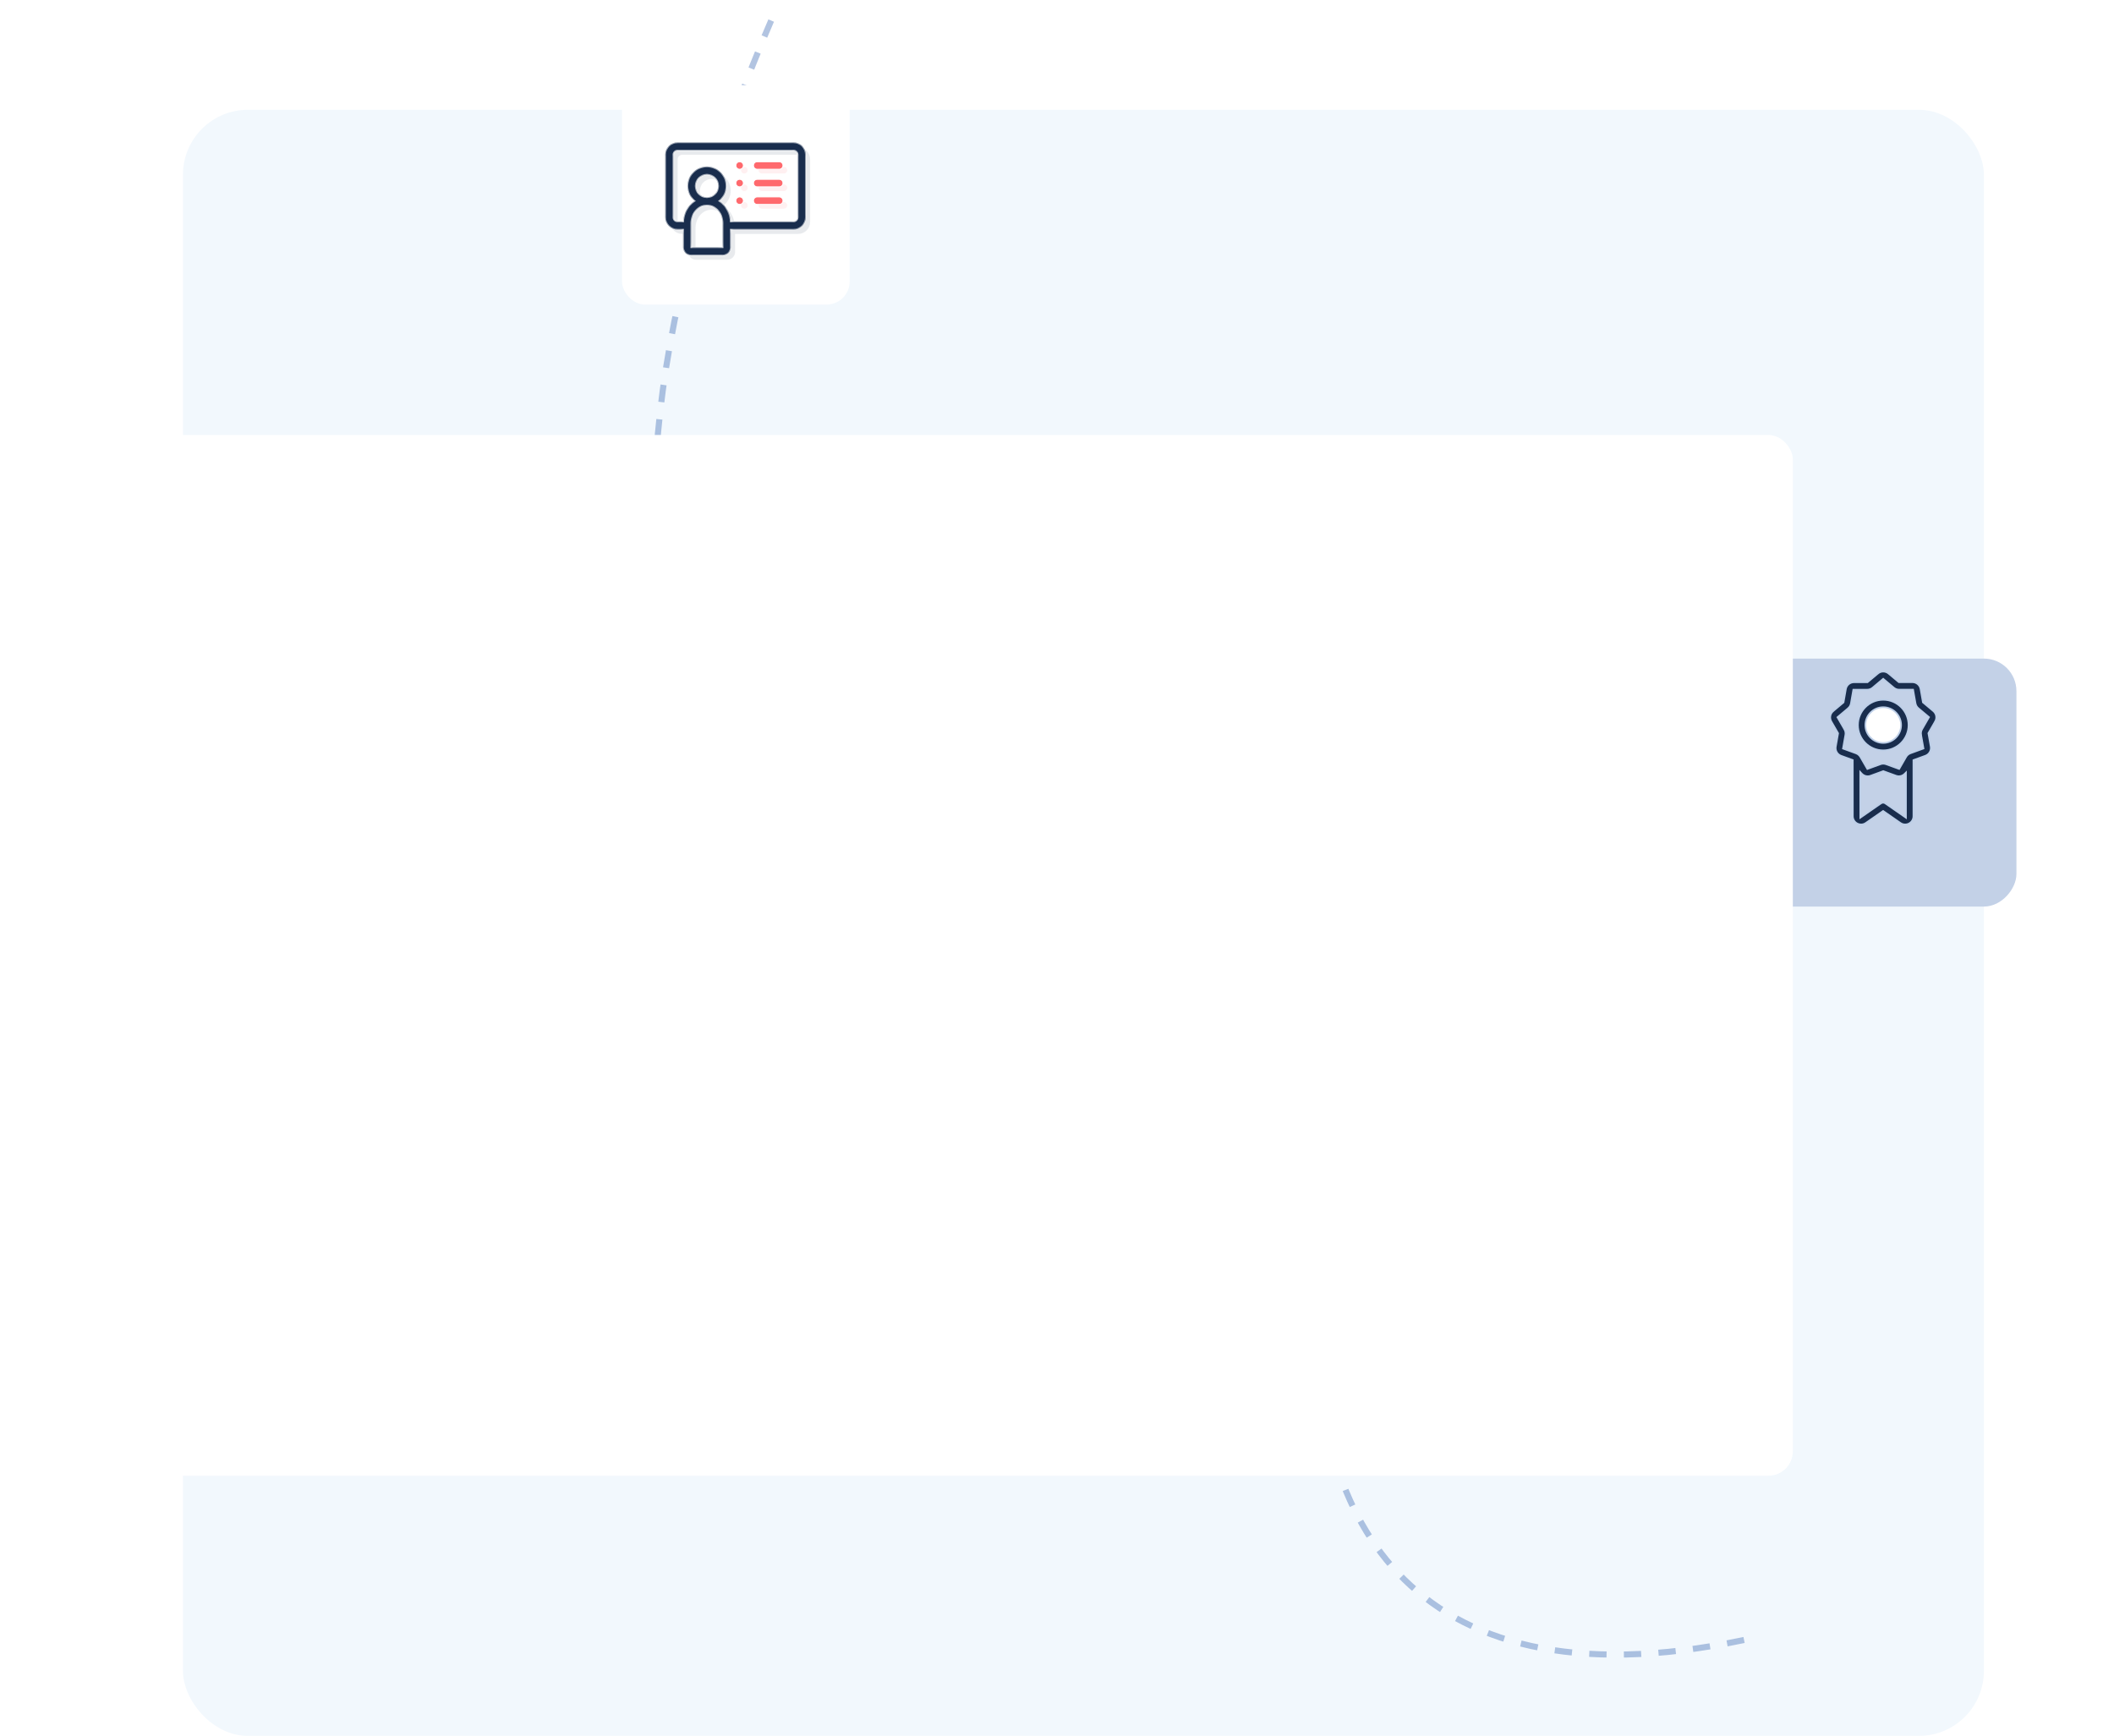 <svg xmlns="http://www.w3.org/2000/svg" width="520" height="427" fill="none" viewBox="0 0 520 427">
    <rect width="443" height="400" x="45" y="27" fill="#F2F8FD" rx="16"/>
    <g filter="url(#filter0_d)">
        <rect width="104" height="61" fill="#C3D1E7" rx="8" transform="matrix(-1 0 0 1 496 154)"/>
    </g>
    <circle cx="463" cy="178" r="5" fill="#fff"/>
    <path fill="#192D4D" stroke="#BCCEE7" stroke-width=".4" d="M472.981 172.691l.013.072.056.046 2.497 2.092c.756.633.947 1.712.455 2.567l.173.1-.173-.1-1.626 2.822-.037.064.013.071.569 3.208c.172.971-.375 1.921-1.302 2.259 0 0 0 0 0 0l-2.827 1.032-.132.048V200.771c0 .758-.416 1.446-1.088 1.797-.671.351-1.474.301-2.096-.131l-4.151-2.882-.114-.079-.115.079-4.151 2.882c-.347.241-.75.363-1.155.363-.322 0-.644-.077-.941-.232-.672-.351-1.088-1.039-1.088-1.797h0l-.011-13.676v-.14l-.132-.047-2.746-.997c-.927-.337-1.476-1.286-1.306-2.257h0l.563-3.208.012-.072-.036-.063-1.631-2.82h0c-.494-.853-.305-1.933.45-2.568l-.129-.153.129.153 2.493-2.096.056-.047.013-.071.562-3.209h0c.171-.971 1.01-1.676 1.996-1.677l3.257-.003h.073l.056-.047 2.493-2.096-.128-.153.128.153c.755-.635 1.852-.636 2.608-.003h0l2.497 2.092.056.046h.072l3.258-.003h.002c.985 0 1.824.704 1.997 1.674l.568 3.208zm-10.292 24.922l-.114-.165.114.165c.314-.218.729-.218 1.043 0l4.786 3.322.314.218V190.02l-.34.335c-.545.536-1.362.73-2.112.458 0 0 0 0 0 0l-3.062-1.111-.069-.025-.068.025-3.06 1.117c-.23.084-.465.124-.697.124-.565 0-1.109-.238-1.495-.661l-.348-.382v.517l.008 10.353v.383l.314-.218 4.786-3.322zm9.863-16.869h0c-.083-.468.002-.954.24-1.366l1.626-2.823.084-.145-.129-.108-2.497-2.091c-.365-.306-.612-.732-.695-1.201l-.568-3.207-.03-.166h-.168l-3.257.003h0-.002c-.475 0-.938-.168-1.302-.473h0l-2.497-2.091-.129-.108-.128.108-2.494 2.096h0c-.364.306-.827.475-1.303.476h0l-3.257.003h-.168l-.029.165-.563 3.208v.001c-.082.468-.328.895-.692 1.201v.001l-2.494 2.096-.128.108.084.145 1.631 2.819.173-.1-.173.1c.239.412.325.897.242 1.366 0 0 0 0 0 0l-.562 3.209-.029.165.157.057 3.062 1.112c.284.103.54.268.75.481l.002.001.007.008.019.021.001.001c.11.116.206.242.285.378h0l1.631 2.82.084.145.158-.057 3.06-1.117c.447-.164.94-.164 1.387-.002l3.059 1.111.003.001h.002l.002.001h.001l.001.001h.001l.062-.19-.062.19.154.05.081-.14 1.626-2.823c.042-.073.091-.144.145-.215l.001-.001.017-.023.011-.014h0l.002-.003c.232-.287.537-.509.885-.637 0 0 0 0 0 0l3.061-1.117.157-.057-.029-.165-.569-3.208z"/>
    <path fill="#192D4D" stroke="#BCCEE7" stroke-width=".4" d="M457.013 178.353c0-3.432 2.792-6.224 6.224-6.224 3.431 0 6.224 2.792 6.224 6.224 0 3.432-2.793 6.224-6.224 6.224-3.432 0-6.224-2.792-6.224-6.224zm1.828 0c0 2.424 1.971 4.396 4.396 4.396 2.424 0 4.396-1.972 4.396-4.396s-1.972-4.396-4.396-4.396c-2.425 0-4.396 1.972-4.396 4.396z"/>
    <path stroke="#3F6DB4" stroke-dasharray="4.26 4.26" stroke-width="1.5" d="M429 403.405c-169.267 35.586-90.723-205.893-58.474-158.077C404.379 295.523 59.616 304.211 190.998 2" opacity=".4"/>
    <g filter="url(#filter1_d)">
        <rect width="56" height="53.976" x="153" y="20" fill="#fff" rx="5.68"/>
    </g>
    <path fill="#192D4D" stroke="#fff" stroke-width=".2" d="M169.265 57.647v-.1H167.813c-1.622 0-2.942-1.32-2.942-2.942v-15.41c0-1.622 1.32-2.941 2.942-2.941h28.522c1.622 0 2.942 1.32 2.942 2.941v15.41c0 1.622-1.32 2.942-2.942 2.942h-15.51v4.425c0 1.063-.865 1.928-1.928 1.928h-7.705c-1.062 0-1.927-.865-1.927-1.928v-4.325zm9.632 4.425h.1V56.092c0-2.192-1.466-4.493-3.952-4.493-2.487 0-3.953 2.3-3.953 4.493V62.072h7.805zm1.91-6.446l.007.093h15.521c.615 0 1.114-.5 1.114-1.114v-15.41c0-.614-.499-1.114-1.114-1.114h-28.522c-.614 0-1.114.5-1.114 1.114v15.41c0 .614.5 1.114 1.114 1.114h1.463l.007-.093c.098-1.41.634-2.787 1.506-3.836l-.076-.064.076.064c.369-.443.787-.818 1.243-1.12l.112-.074-.103-.086c-1.035-.863-1.695-2.16-1.695-3.61 0-2.59 2.108-4.699 4.699-4.699 2.591 0 4.699 2.108 4.699 4.7 0 1.448-.66 2.746-1.695 3.609l-.103.086.112.074c.456.302.874.677 1.243 1.12.871 1.049 1.408 2.425 1.506 3.836zm-5.762-11.597c-1.583 0-2.871 1.288-2.871 2.871s1.288 2.871 2.871 2.871 2.871-1.288 2.871-2.87c0-1.584-1.288-2.872-2.871-2.872z" opacity=".1"/>
    <mask id="whx6mnejwa" fill="#fff">
        <path d="M195.183 35h-28.522c-1.677 0-3.042 1.364-3.042 3.041v15.41c0 1.678 1.365 3.042 3.042 3.042h1.351v4.326c0 1.118.91 2.027 2.028 2.027h7.705c1.118 0 2.028-.91 2.028-2.027v-4.326h15.41c1.677 0 3.041-1.364 3.041-3.041v-15.41c0-1.678-1.364-3.042-3.041-3.042zm-17.438 25.819h-7.705v-5.88c0-2.16 1.441-4.394 3.853-4.394 2.411 0 3.852 2.234 3.852 4.394v5.88zm-6.624-15.072c0-1.528 1.244-2.772 2.772-2.772 1.528 0 2.771 1.244 2.771 2.772 0 1.528-1.243 2.77-2.771 2.77-1.528 0-2.772-1.242-2.772-2.77zm25.076 7.705c0 .559-.455 1.014-1.014 1.014h-15.428c-.1-1.43-.644-2.828-1.53-3.893-.375-.45-.8-.832-1.264-1.14 1.056-.88 1.73-2.206 1.73-3.686 0-2.646-2.152-4.8-4.798-4.8s-4.799 2.154-4.799 4.8c0 1.48.674 2.805 1.731 3.686-.465.308-.89.69-1.265 1.14-.886 1.065-1.43 2.462-1.53 3.892h-1.369c-.559 0-1.014-.454-1.014-1.013v-15.41c0-.56.455-1.014 1.014-1.014h28.522c.559 0 1.014.455 1.014 1.014v15.41z"/>
    </mask>
    <path fill="#192D4D" d="M195.183 35h-28.522c-1.677 0-3.042 1.364-3.042 3.041v15.41c0 1.678 1.365 3.042 3.042 3.042h1.351v4.326c0 1.118.91 2.027 2.028 2.027h7.705c1.118 0 2.028-.91 2.028-2.027v-4.326h15.41c1.677 0 3.041-1.364 3.041-3.041v-15.41c0-1.678-1.364-3.042-3.041-3.042zm-17.438 25.819h-7.705v-5.88c0-2.16 1.441-4.394 3.853-4.394 2.411 0 3.852 2.234 3.852 4.394v5.88zm-6.624-15.072c0-1.528 1.244-2.772 2.772-2.772 1.528 0 2.771 1.244 2.771 2.772 0 1.528-1.243 2.77-2.771 2.77-1.528 0-2.772-1.242-2.772-2.77zm25.076 7.705c0 .559-.455 1.014-1.014 1.014h-15.428c-.1-1.43-.644-2.828-1.53-3.893-.375-.45-.8-.832-1.264-1.14 1.056-.88 1.73-2.206 1.73-3.686 0-2.646-2.152-4.8-4.798-4.8s-4.799 2.154-4.799 4.8c0 1.48.674 2.805 1.731 3.686-.465.308-.89.69-1.265 1.14-.886 1.065-1.43 2.462-1.53 3.892h-1.369c-.559 0-1.014-.454-1.014-1.013v-15.41c0-.56.455-1.014 1.014-1.014h28.522c.559 0 1.014.455 1.014 1.014v15.41z"/>
    <path fill="#fff" d="M168.012 56.493h.2v-.2h-.2v.2zm11.761 0v-.2h-.2v.2h.2zm-2.028 4.326v.2h.2v-.2h-.2zm-7.705 0h-.2v.2h.2v-.2zm9.715-6.354l-.2.014.013.187h.187v-.2zm-1.53-3.892l.154-.128-.154.128zm-1.264-1.14l-.128-.153-.207.172.224.148.111-.167zm-6.136 0l.11.167.224-.148-.206-.172-.128.153zm-1.265 1.14l.154.128-.154-.128zm-1.53 3.892v.2h.187l.013-.186-.2-.014zM195.183 34.8h-28.522v.4h28.522v-.4zm-28.522 0c-1.788 0-3.242 1.454-3.242 3.242h.4c0-1.567 1.275-2.842 2.842-2.842v-.4zm-3.242 3.242v15.41h.4v-15.41h-.4zm0 15.41c0 1.787 1.454 3.241 3.242 3.241v-.4c-1.567 0-2.842-1.275-2.842-2.841h-.4zm3.242 3.241h1.351v-.4h-1.351v.4zm1.151-.2v4.326h.4v-4.326h-.4zm0 4.326c0 1.228 1 2.227 2.228 2.227v-.4c-1.008 0-1.828-.82-1.828-1.827h-.4zm2.228 2.227h7.705v-.4h-7.705v.4zm7.705 0c1.229 0 2.228-.999 2.228-2.227h-.4c0 1.007-.82 1.828-1.828 1.828v.4zm2.228-2.227v-4.326h-.4v4.326h.4zm-.2-4.126h15.41v-.4h-15.41v.4zm15.41 0c1.788 0 3.241-1.454 3.241-3.241h-.4c0 1.566-1.274 2.841-2.841 2.841v.4zm3.241-3.241v-15.41h-.4v15.41h.4zm0-15.41c0-1.788-1.453-3.242-3.241-3.242v.4c1.567 0 2.841 1.275 2.841 2.841h.4zm-20.679 22.577h-7.705v.4h7.705v-.4zm-7.505.2v-5.88h-.4v5.88h.4zm0-5.88c0-2.094 1.391-4.194 3.653-4.194v-.4c-2.562 0-4.053 2.368-4.053 4.594h.4zm3.653-4.194c2.261 0 3.652 2.1 3.652 4.194h.4c0-2.226-1.491-4.594-4.052-4.594v.4zm3.652 4.194v5.88h.4v-5.88h-.4zm-6.224-9.192c0-1.418 1.154-2.572 2.572-2.572v-.4c-1.639 0-2.972 1.333-2.972 2.972h.4zm2.572-2.572c1.417 0 2.571 1.154 2.571 2.572h.4c0-1.639-1.333-2.971-2.971-2.971v.4zm2.571 2.572c0 1.417-1.154 2.57-2.571 2.57v.4c1.638 0 2.971-1.332 2.971-2.97h-.4zm-2.571 2.57c-1.418 0-2.572-1.153-2.572-2.57h-.4c0 1.638 1.333 2.97 2.972 2.97v-.4zm22.104 5.135c0 .448-.365.814-.814.814v.4c.669 0 1.214-.545 1.214-1.214h-.4zm-.814.814h-15.428v.4h15.428v-.4zm-15.229.186c-.102-1.47-.661-2.908-1.575-4.007l-.308.256c.858 1.031 1.388 2.388 1.484 3.778l.399-.027zm-1.575-4.007c-.387-.465-.827-.86-1.308-1.178l-.221.333c.448.297.859.665 1.221 1.1l.308-.255zm-1.29-.858c1.1-.917 1.802-2.298 1.802-3.84h-.4c0 1.418-.645 2.688-1.658 3.533l.256.307zm1.802-3.84c0-2.757-2.242-5-4.998-5v.4c2.535 0 4.598 2.064 4.598 4.6h.4zm-4.998-5c-2.757 0-4.999 2.243-4.999 5h.4c0-2.536 2.063-4.6 4.599-4.6v-.4zm-4.999 5c0 1.542.702 2.923 1.803 3.84l.256-.307c-1.014-.845-1.659-2.115-1.659-3.533h-.4zm1.82 3.52c-.481.318-.921.713-1.308 1.178l.308.256c.363-.436.773-.804 1.221-1.101l-.221-.334zm-1.308 1.178c-.914 1.1-1.473 2.537-1.575 4.007l.399.027c.097-1.39.626-2.747 1.484-3.778l-.308-.256zm-1.376 3.82h-1.369v.4h1.369v-.4zm-1.369 0c-.449 0-.814-.365-.814-.813h-.4c0 .67.544 1.214 1.214 1.214v-.4zm-.814-.813v-15.41h-.4v15.41h.4zm0-15.41c0-.45.365-.814.814-.814v-.4c-.67 0-1.214.544-1.214 1.213h.4zm.814-.814h28.522v-.4h-28.522v.4zm28.522 0c.449 0 .814.365.814.813h.4c0-.669-.545-1.213-1.214-1.213v.4zm.814.813v15.41h.4v-15.41h-.4z" mask="url(#whx6mnejwa)"/>
    <g opacity=".1">
        <path fill="#FF696D" stroke="#fff" stroke-width=".2" d="M187.412 49.6h5.407c.505 0 .914.41.914.914 0 .505-.409.914-.914.914h-5.407c-.504 0-.914-.41-.914-.914 0-.505.41-.914.914-.914zM187.412 40.949h5.407c.505 0 .914.409.914.913 0 .505-.409.914-.914.914h-5.407c-.504 0-.914-.409-.914-.914 0-.504.41-.913.914-.913zM187.412 45.274h5.407c.505 0 .914.41.914.914 0 .505-.409.914-.914.914h-5.407c-.504 0-.914-.41-.914-.914 0-.505.41-.914.914-.914zM184.002 50.514c0 .505-.409.914-.914.914-.505 0-.914-.41-.914-.914 0-.505.409-.914.914-.914.505 0 .914.41.914.914zM184.002 46.188c0 .505-.409.914-.914.914-.505 0-.914-.41-.914-.914 0-.505.409-.914.914-.914.505 0 .914.41.914.914zM184.002 41.863c0 .504-.409.913-.914.913-.505 0-.914-.409-.914-.913 0-.505.409-.914.914-.914.505 0 .914.409.914.914z"/>
    </g>
    <path fill="#FF696D" stroke="#fff" stroke-width=".2" d="M186.264 48.447h5.407c.505 0 .914.409.914.913 0 .505-.409.914-.914.914h-5.407c-.505 0-.914-.409-.914-.914 0-.504.409-.913.914-.913zM186.264 39.795h5.407c.505 0 .914.41.914.914 0 .505-.409.914-.914.914h-5.407c-.505 0-.914-.41-.914-.914 0-.505.409-.914.914-.914zM186.264 44.12h5.407c.505 0 .914.41.914.915 0 .504-.409.914-.914.914h-5.407c-.505 0-.914-.41-.914-.914 0-.505.409-.914.914-.914zM182.85 49.36c0 .505-.41.914-.914.914-.505 0-.914-.409-.914-.914 0-.504.409-.913.914-.913.504 0 .914.409.914.913zM182.85 45.035c0 .504-.41.914-.914.914-.505 0-.914-.41-.914-.914 0-.505.409-.914.914-.914.504 0 .914.409.914.914zM182.85 40.71c0 .504-.41.913-.914.913-.505 0-.914-.41-.914-.914 0-.505.409-.914.914-.914.504 0 .914.41.914.914z"/>
    <g filter="url(#filter2_d)">
        <rect width="417" height="256" x="24" y="99" fill="#fff" rx="6"/>
    </g>
    <defs>
        <filter id="filter0_d" width="152" height="109" x="368" y="138" color-interpolation-filters="sRGB" filterUnits="userSpaceOnUse">
            <feFlood flood-opacity="0" result="BackgroundImageFix"/>
            <feColorMatrix in="SourceAlpha" values="0 0 0 0 0 0 0 0 0 0 0 0 0 0 0 0 0 0 127 0"/>
            <feOffset dy="8"/>
            <feGaussianBlur stdDeviation="12"/>
            <feColorMatrix values="0 0 0 0 0.875 0 0 0 0 0.906 0 0 0 0 1 0 0 0 0.2 0"/>
            <feBlend in2="BackgroundImageFix" result="effect1_dropShadow"/>
            <feBlend in="SourceGraphic" in2="effect1_dropShadow" result="shape"/>
        </filter>
        <filter id="filter1_d" width="96" height="93.976" x="133" y=".947" color-interpolation-filters="sRGB" filterUnits="userSpaceOnUse">
            <feFlood flood-opacity="0" result="BackgroundImageFix"/>
            <feColorMatrix in="SourceAlpha" values="0 0 0 0 0 0 0 0 0 0 0 0 0 0 0 0 0 0 127 0"/>
            <feOffset dy=".947"/>
            <feGaussianBlur stdDeviation="10"/>
            <feColorMatrix values="0 0 0 0 0 0 0 0 0 0 0 0 0 0 0 0 0 0 0.05 0"/>
            <feBlend in2="BackgroundImageFix" mode="multiply" result="effect1_dropShadow"/>
            <feBlend in="SourceGraphic" in2="effect1_dropShadow" result="shape"/>
        </filter>
        <filter id="filter2_d" width="465" height="304" x="0" y="83" color-interpolation-filters="sRGB" filterUnits="userSpaceOnUse">
            <feFlood flood-opacity="0" result="BackgroundImageFix"/>
            <feColorMatrix in="SourceAlpha" values="0 0 0 0 0 0 0 0 0 0 0 0 0 0 0 0 0 0 127 0"/>
            <feOffset dy="8"/>
            <feGaussianBlur stdDeviation="12"/>
            <feColorMatrix values="0 0 0 0 0.875 0 0 0 0 0.906 0 0 0 0 1 0 0 0 0.2 0"/>
            <feBlend in2="BackgroundImageFix" result="effect1_dropShadow"/>
            <feBlend in="SourceGraphic" in2="effect1_dropShadow" result="shape"/>
        </filter>
    </defs>
</svg>
